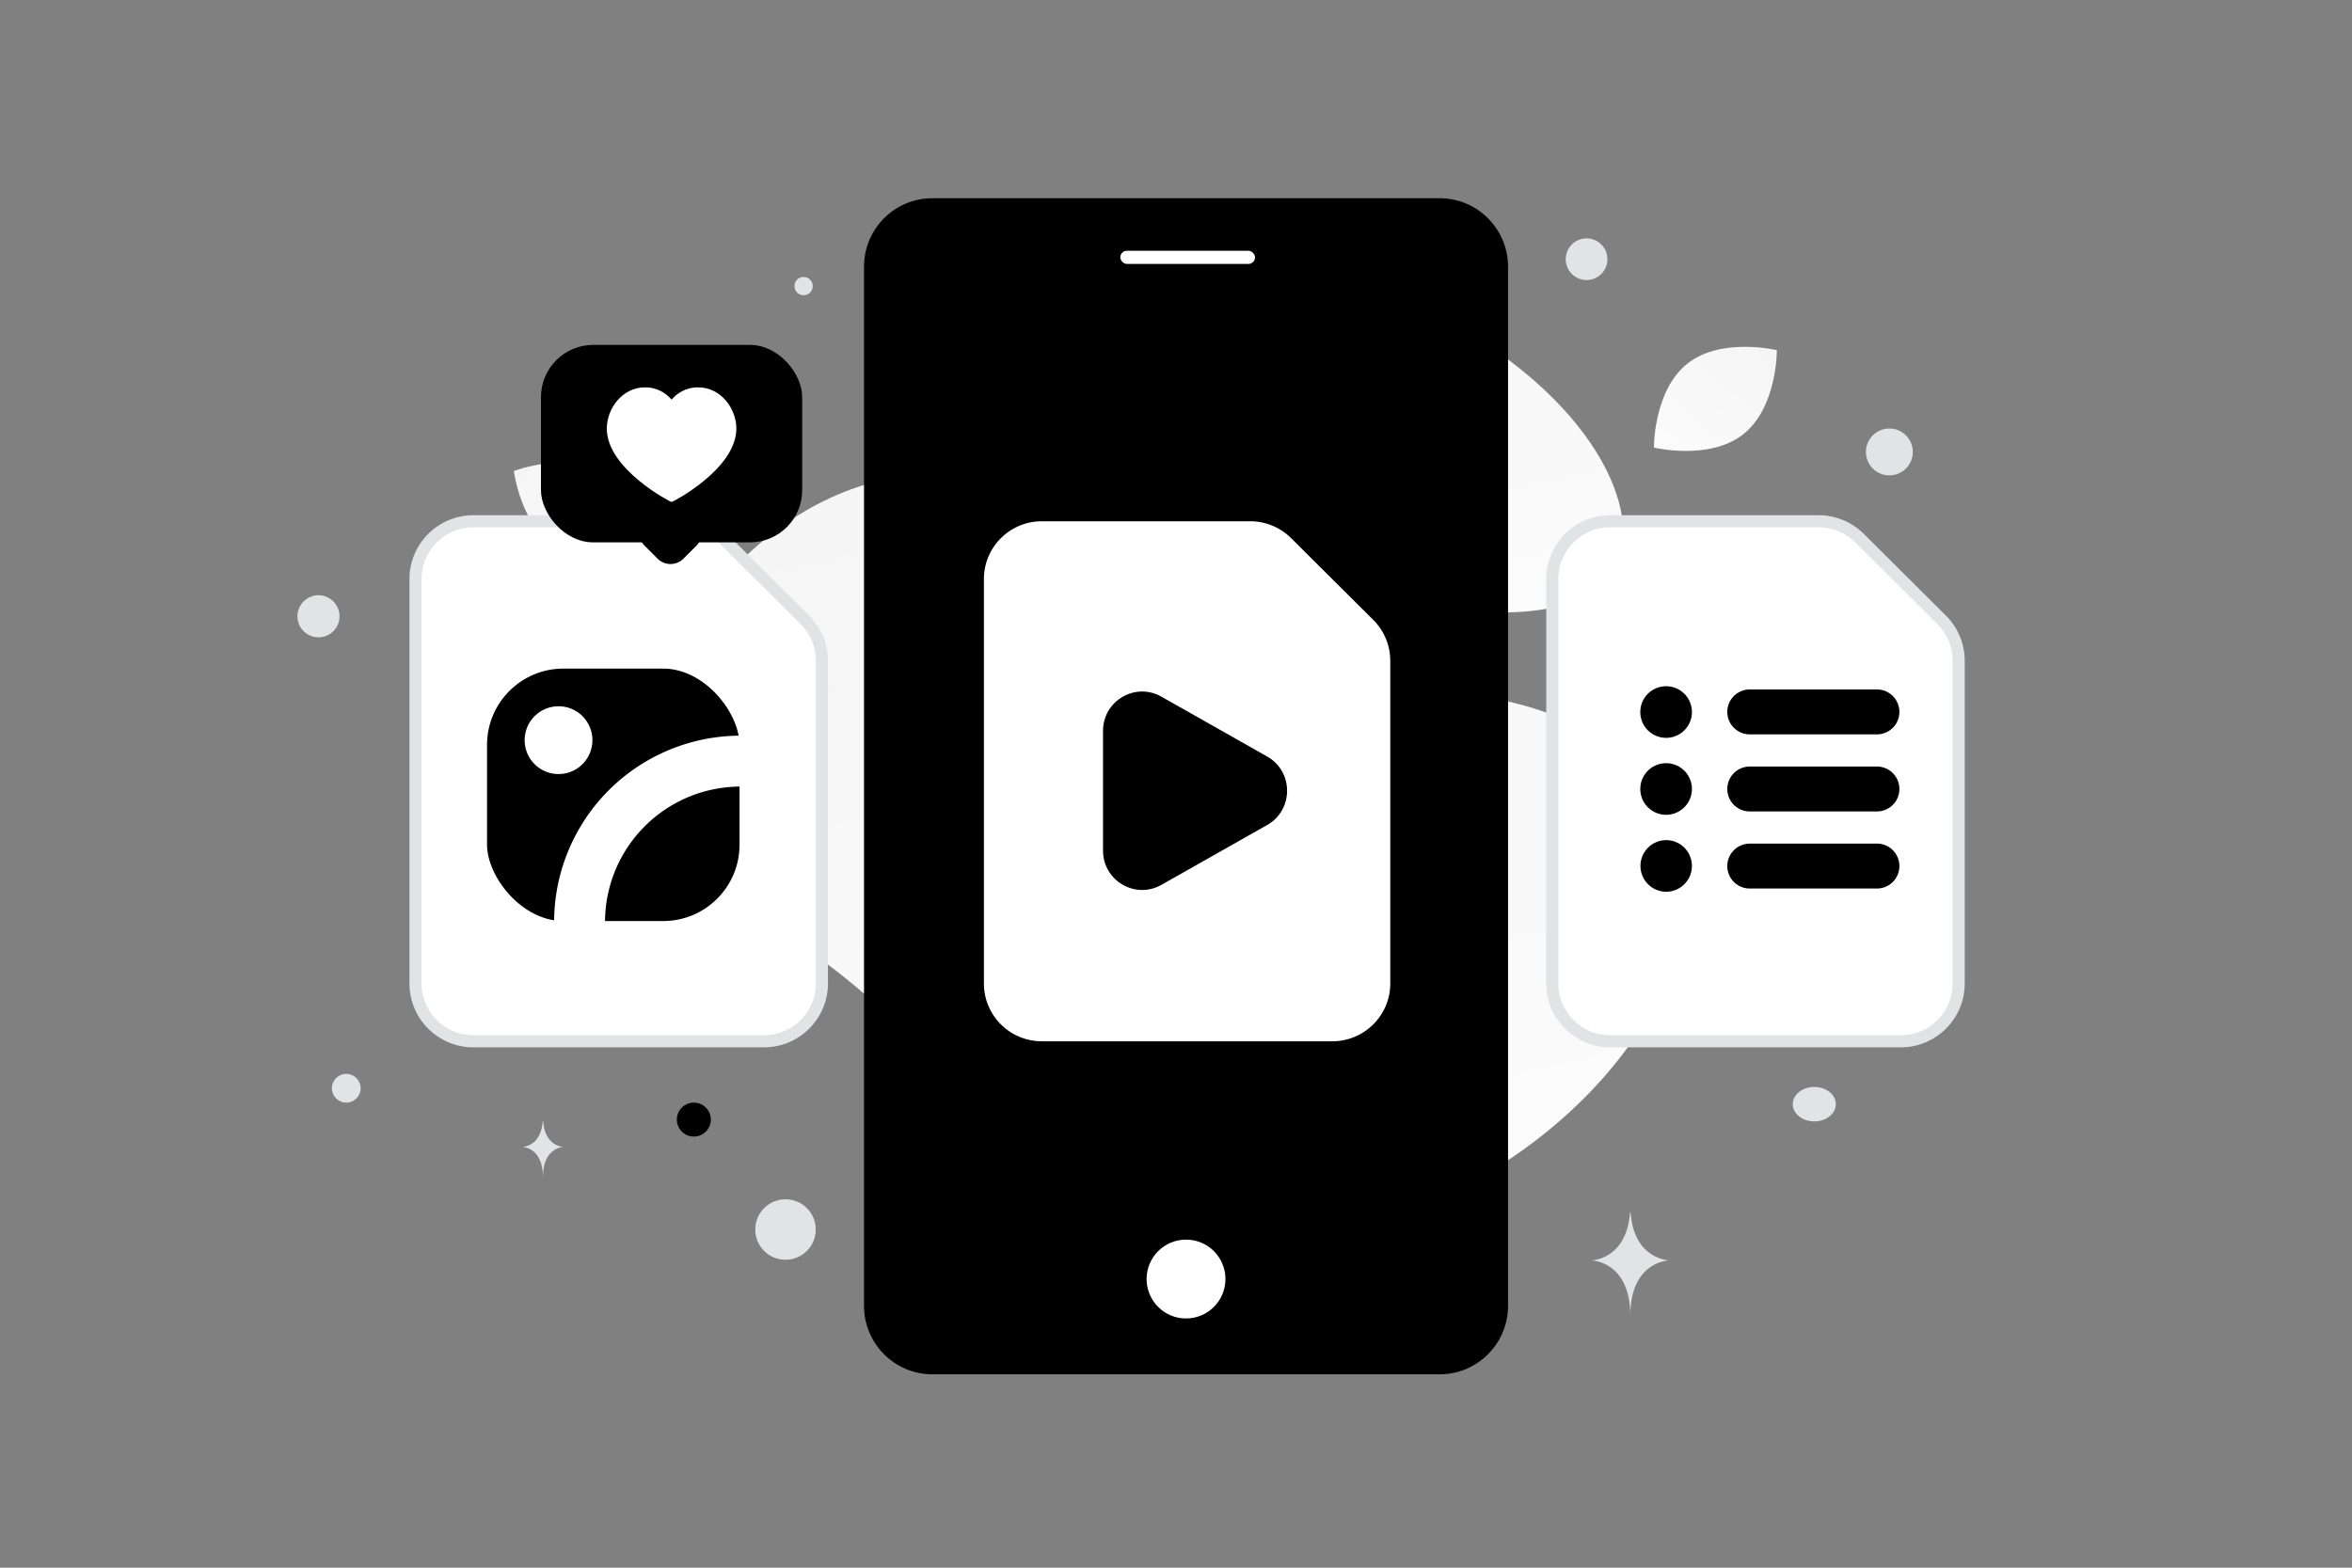 <svg width="900" height="600" viewBox="0 0 900 600" fill="none" xmlns="http://www.w3.org/2000/svg"><rect x="0" y="0" width="900" height="600" fill="#808080" stroke="none"/><path fill="transparent" d="M0 0h900v600H0z"/><path d="M606.693 205.487c-9.464 16.891-30.193 19.212-63.402 16.002-24.975-2.418-47.75-4.29-72.727-17.908-17.482-9.524-31.321-22.411-41.421-34.927-10.945-13.559-26.222-29.034-18.733-44.408 10.292-21.118 69.809-38.905 127.603-9.818 63.486 31.961 77.939 74.55 68.68 91.059z" fill="url(#a)"/><path d="M667.105 166.164c-12.989 10.293-34.232 5.131-34.232 5.131s-.171-21.848 12.827-32.132c12.989-10.293 34.223-5.139 34.223-5.139s.171 21.848-12.818 32.14z" fill="url(#b)"/><path d="M213.061 209.673c13.837 8.293 33.688.626 33.688.626s-2.595-21.109-16.441-29.392c-13.837-8.293-33.68-.637-33.68-.637s2.596 21.11 16.433 29.403z" fill="url(#c)"/><circle cx="667.398" cy="360.65" r="13.05" transform="rotate(180 667.398 360.65)" fill="#000"/><circle cx="199.743" cy="275.743" r="10.743" transform="rotate(180 199.743 275.743)" fill="#000"/><circle r="6.5" transform="matrix(-1 0 0 1 265.5 428.5)" fill="#000"/><circle r="5.709" transform="matrix(-1 0 0 1 637.172 258.91)" fill="#000"/><circle r="7.341" transform="matrix(-1 0 0 1 254.34 145.341)" fill="#E1E4E5"/><circle r="5.5" transform="matrix(-1 0 0 1 132.5 416.5)" fill="#E1E4E5"/><circle r="8.07" transform="matrix(-1 0 0 1 546.58 484.457)" fill="#E1E4E5"/><circle r="8.972" transform="matrix(-1 0 0 1 722.972 172.972)" fill="#E1E4E5"/><circle r="8.057" transform="scale(1 -1) rotate(-75 -92.76 -197.344)" fill="#E1E4E5"/><circle r="3.5" transform="matrix(-1 0 0 1 307.5 109.5)" fill="#E1E4E5"/><ellipse rx="8.245" ry="6.596" transform="matrix(-1 0 0 1 694.245 422.596)" fill="#E1E4E5"/><circle r="11.573" transform="matrix(0 1 1 0 300.573 470.573)" fill="#E1E4E5"/><path d="M623.729 464h.216c1.277 18.096 14.735 18.375 14.735 18.375s-14.84.289-14.84 21.199c0-20.91-14.84-21.199-14.84-21.199s13.452-.279 14.729-18.375zm-416.028-35h.113c.667 9.825 7.703 9.976 7.703 9.976s-7.758.157-7.758 11.51c0-11.353-7.759-11.51-7.759-11.51s7.033-.151 7.701-9.976z" fill="#E1E4E5"/><path d="M641.581 352.103c2.717 50.063-95.16 151.86-215.8 114.182-56.109-17.526-51.356-46.614-94.021-84.95-25.43-22.849-61.97-40.127-72.132-73.339-8.779-28.667-3.396-59.48 11.825-79.522 34.23-45.073 103.335-75.938 171.425-4.921 68.089 71.016 191.682-.566 198.703 128.55z" fill="url(#d)"/><path d="M618.397 215.811c-10.227 18.252-32.624 20.759-68.506 17.291-26.986-2.613-51.595-4.636-78.583-19.35-18.89-10.291-33.843-24.216-44.756-37.739-11.826-14.651-28.333-31.371-20.241-47.983 11.12-22.819 75.429-42.037 137.876-10.609 68.597 34.535 84.214 80.552 74.21 98.39z" fill="url(#e)"/><path d="M559.79 77.424a25.953 25.953 0 0 0-1.656-.533c-.185-.053-.367-.11-.553-.157a40.169 40.169 0 0 0-1.192-.286 18.618 18.618 0 0 0-.576-.115 32.564 32.564 0 0 0-1.203-.202 28.146 28.146 0 0 0-2.038-.207c-.143-.009-.286-.023-.429-.028a26.42 26.42 0 0 0-1.263-.031H356.787a25.452 25.452 0 0 0-3.984.303c-.433.067-.865.143-1.289.23-11.076 2.268-19.601 11.553-20.763 23.017-.09.883-.135 1.778-.135 2.683v397.654c0 11.355 7.195 21.022 17.267 24.675.045.017.09.031.135.045.499.176 1.007.339 1.518.485.185.053.368.109.556.157a42.104 42.104 0 0 0 1.192.286c.191.042.382.078.576.115.216.042.432.081.648.115a25.235 25.235 0 0 0 1.26.176c.171.02.342.039.516.056.27.025.542.045.814.062.143.008.286.022.429.028.419.02.84.031 1.263.031h194.096c.903 0 1.796-.045 2.677-.135 12.317-1.253 22.11-11.071 23.362-23.419.09-.883.135-1.777.135-2.683V102.098c-.006-11.354-7.201-21.021-17.27-24.674z" fill="#000"/><path d="M453.835 504.613c8.333 0 15.088-6.755 15.088-15.088 0-8.333-6.755-15.088-15.088-15.088-8.333 0-15.088 6.755-15.088 15.088 0 8.333 6.755 15.088 15.088 15.088z" fill="#fff"/><rect x="428.688" y="95.979" width="51.551" height="5.029" rx="2.515" fill="#fff"/><circle r="7.976" transform="scale(1 -1) rotate(-75 238.906 -445.204)" fill="#E1E4E5"/><path fill-rule="evenodd" clip-rule="evenodd" d="m742.98 237.251-31.41-31.271a22.27 22.27 0 0 0-15.705-6.48h-79.659c-12.273 0-22.214 9.897-22.214 22.115V376.42c0 12.219 9.941 22.115 22.214 22.115h111.069c12.273 0 22.214-9.896 22.214-22.115V252.886a22.07 22.07 0 0 0-6.509-15.635z" fill="#fff" stroke="#E1E4E5" stroke-width="4.64"/><path d="M718.211 272.468h-48.658m48.658 29.501h-48.658m48.658 29.501h-48.658m-32.011-60.229a1.28 1.28 0 1 0 0 2.562 1.28 1.28 0 0 0 0-2.562m0 29.448a1.28 1.28 0 1 0 0 2.562 1.28 1.28 0 0 0 0-2.562m0 29.45a1.282 1.282 0 0 0 0 2.561 1.28 1.28 0 0 0 0-2.561" stroke="#000" stroke-width="17.194" stroke-linecap="round" stroke-linejoin="round"/><path fill-rule="evenodd" clip-rule="evenodd" d="m525.484 237.251-31.41-31.271a22.273 22.273 0 0 0-15.706-6.48H398.71c-12.273 0-22.214 9.897-22.214 22.115V376.42c0 12.219 9.941 22.115 22.214 22.115h111.069c12.273 0 22.213-9.896 22.213-22.115V252.886a22.07 22.07 0 0 0-6.508-15.635z" fill="#fff"/><path fill-rule="evenodd" clip-rule="evenodd" d="m484.88 315.756-40.5 22.919c-9.971 5.636-22.307-1.609-22.307-13.114v-45.829c0-11.515 12.316-18.75 22.307-13.114l40.5 22.92c10.172 5.737 10.172 20.46 0 26.218z" fill="#000"/><path fill-rule="evenodd" clip-rule="evenodd" d="m307.988 237.25-31.411-31.27a22.269 22.269 0 0 0-15.705-6.48h-79.658c-12.273 0-22.214 9.897-22.214 22.115V376.42c0 12.219 9.941 22.115 22.214 22.115h111.068c12.274 0 22.214-9.896 22.214-22.115V252.886a22.074 22.074 0 0 0-6.508-15.636z" fill="#fff" stroke="#E1E4E5" stroke-width="4.64"/><rect x="176.623" y="246.149" width="116.103" height="116.103" rx="38.959" fill="#000" stroke="#fff" stroke-width="19.48" stroke-linecap="round" stroke-linejoin="round"/><path d="M215.994 280.989a3.228 3.228 0 1 1-4.54 0 3.24 3.24 0 0 1 4.563 0m76.709 11.023a61.625 61.625 0 0 0-70.95 61.372 60.56 60.56 0 0 0 .708 8.87" stroke="#fff" stroke-width="19.48" stroke-linecap="round" stroke-linejoin="round"/><rect x="207" y="132" width="99.96" height="75.579" rx="20" fill="#000"/><rect x="256.573" y="188.888" width="21.13" height="21.13" rx="7" transform="rotate(45 256.573 188.888)" fill="#000"/><path fill-rule="evenodd" clip-rule="evenodd" d="M267.159 148.254c8.744 0 14.608 8.173 14.608 15.784 0 15.451-24.344 28.1-24.787 28.1-.444 0-24.787-12.649-24.787-28.1 0-7.611 5.864-15.784 14.608-15.784 4.998 0 8.281 2.482 10.179 4.693 1.897-2.211 5.18-4.693 10.179-4.693z" fill="#fff"/><defs><linearGradient id="a" x1="542.933" y1="314.96" x2="458.573" y2="-64.121" gradientUnits="userSpaceOnUse"><stop stop-color="#fff"/><stop offset="1" stop-color="#EEE"/></linearGradient><linearGradient id="b" x1="616.122" y1="200.496" x2="715.738" y2="80.277" gradientUnits="userSpaceOnUse"><stop stop-color="#fff"/><stop offset="1" stop-color="#EEE"/></linearGradient><linearGradient id="c" x1="266.606" y1="236.368" x2="155.268" y2="132.92" gradientUnits="userSpaceOnUse"><stop stop-color="#fff"/><stop offset="1" stop-color="#EEE"/></linearGradient><linearGradient id="d" x1="524.597" y1="652.189" x2="341.513" y2="-173.826" gradientUnits="userSpaceOnUse"><stop stop-color="#fff"/><stop offset="1" stop-color="#EEE"/></linearGradient><linearGradient id="e" x1="549.503" y1="334.097" x2="458.351" y2="-75.502" gradientUnits="userSpaceOnUse"><stop stop-color="#fff"/><stop offset="1" stop-color="#EEE"/></linearGradient></defs></svg>